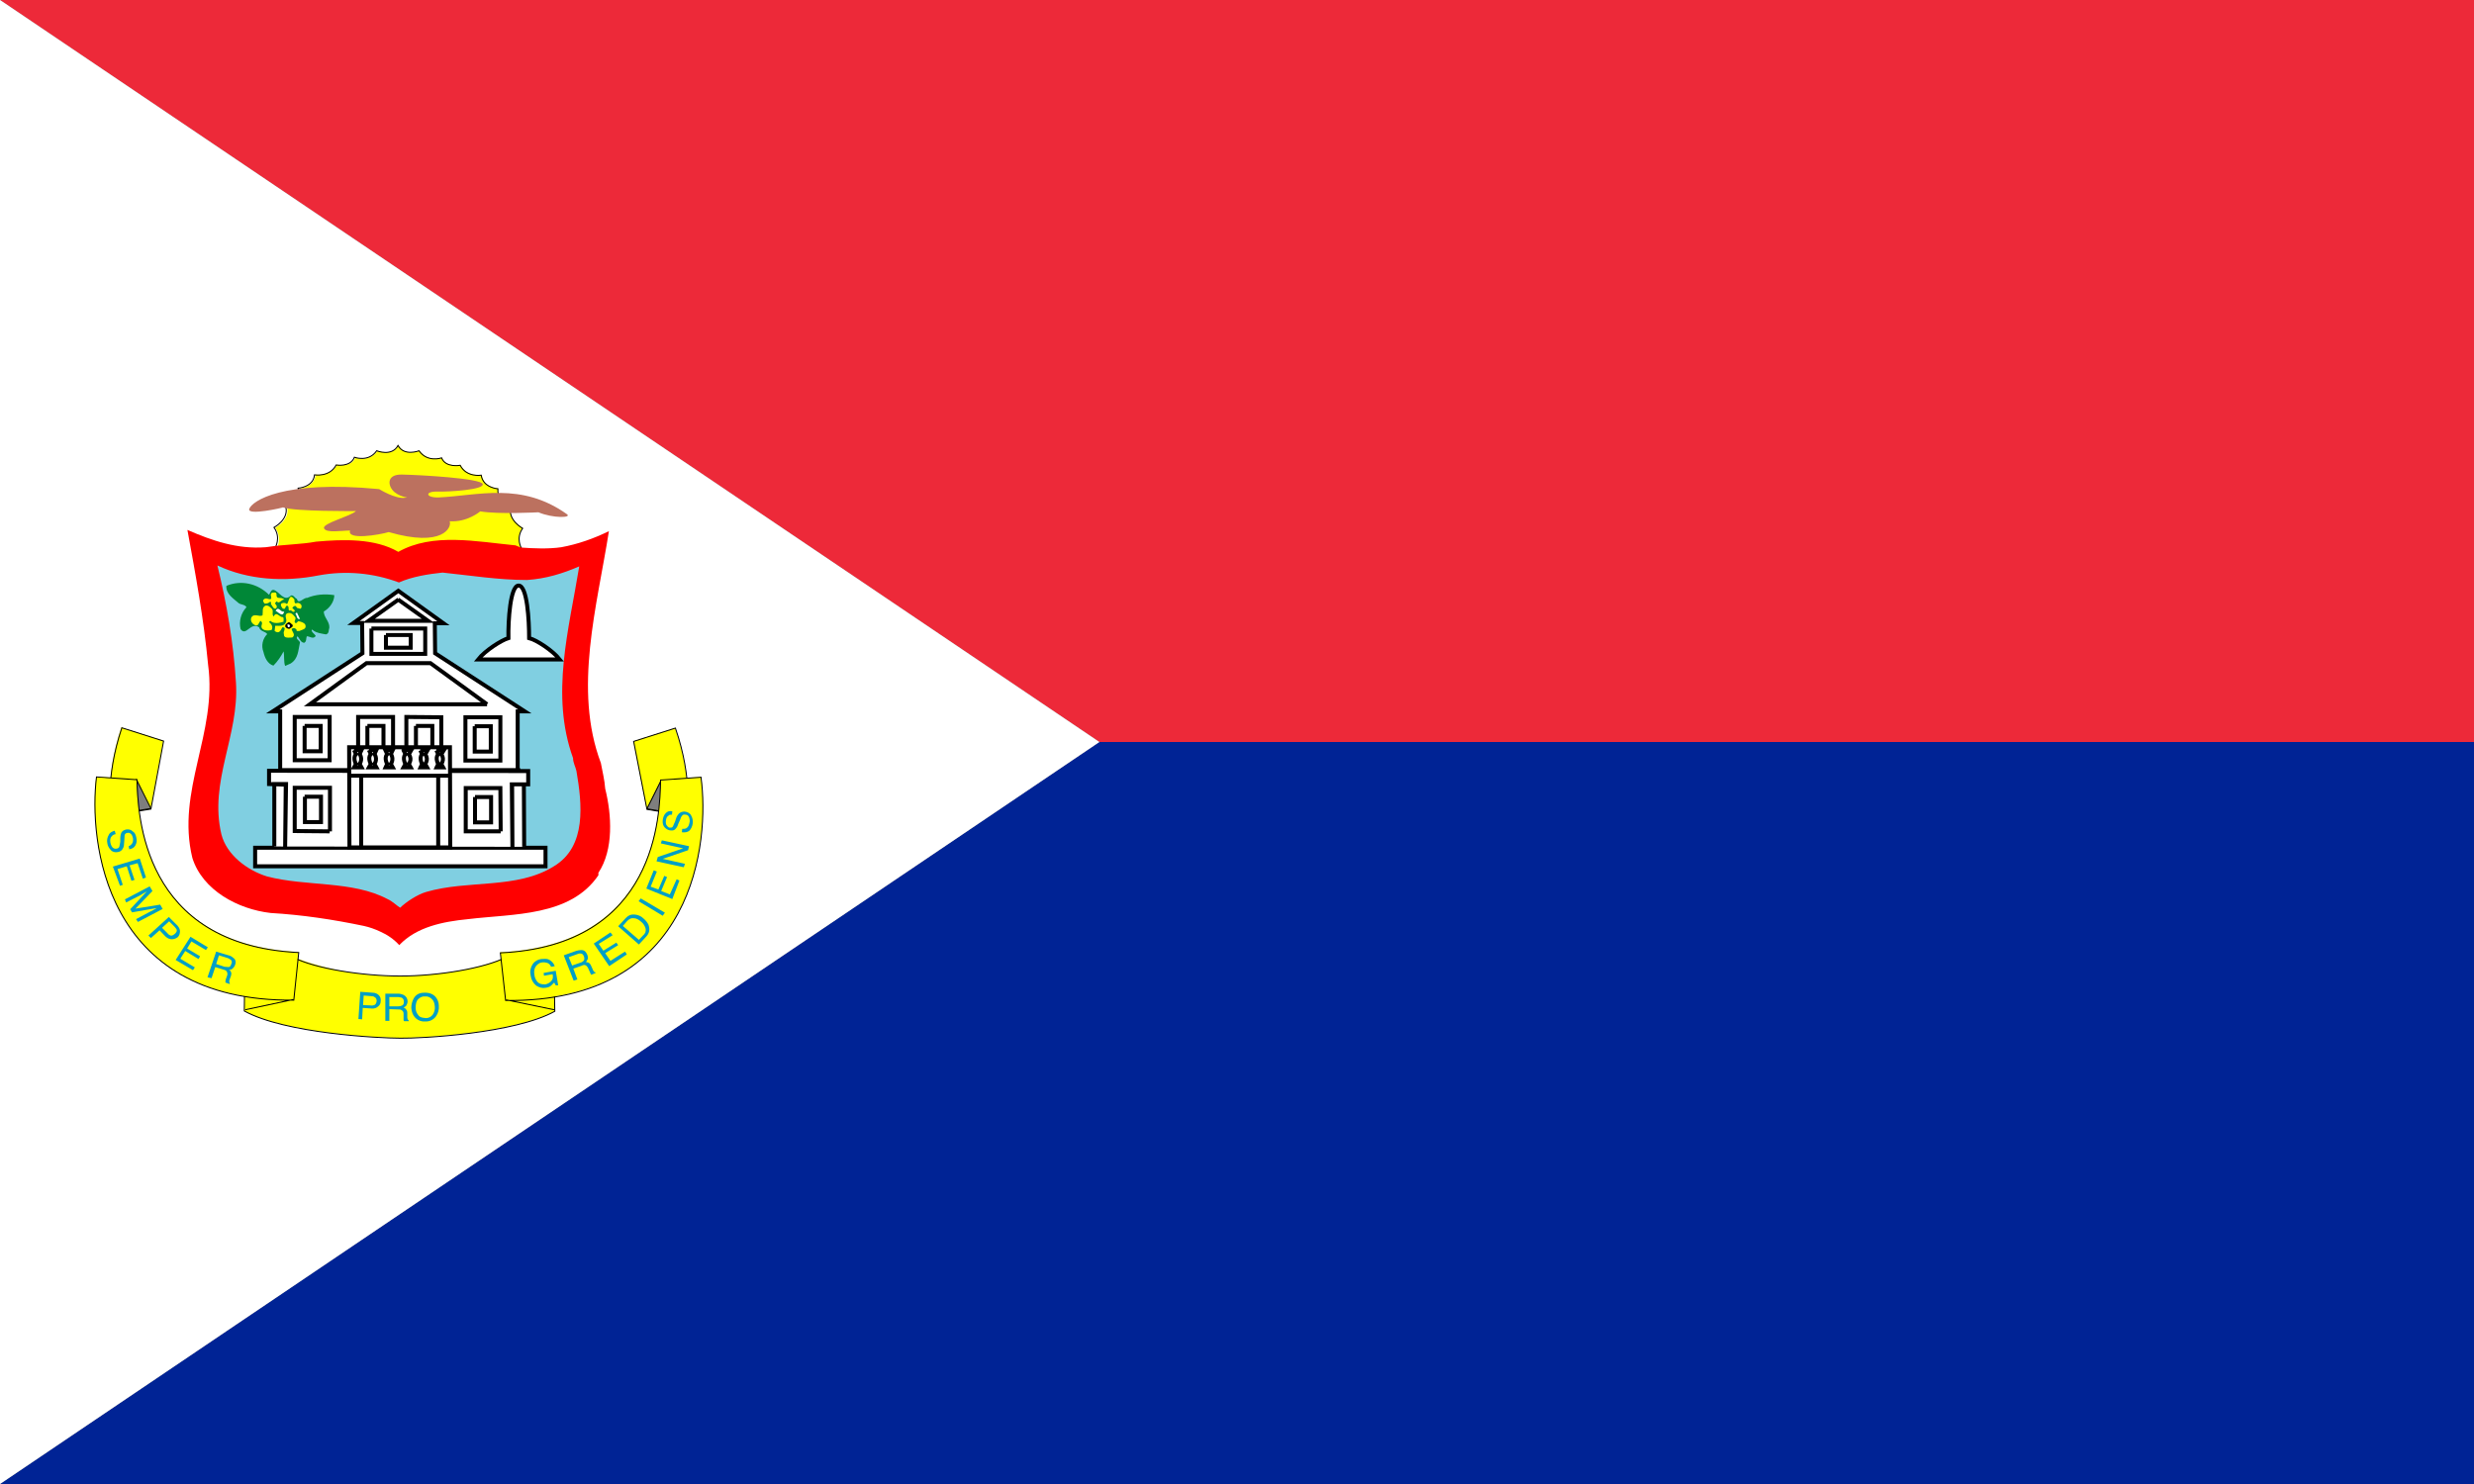 <?xml version="1.0" encoding="utf-8"?>
<!-- Generator: Adobe Illustrator 24.0.1, SVG Export Plug-In . SVG Version: 6.00 Build 0)  -->
<svg version="1.1" id="flag-icons-sx" xmlns="http://www.w3.org/2000/svg" xmlns:xlink="http://www.w3.org/1999/xlink" x="0px"
	 y="0px" viewBox="0 0 800 480" style="enable-background:new 0 0 800 480;" xml:space="preserve">
<rect x="0" y="0" width="800" height="480" fill="#808080" stroke="none"/>
<style type="text/css">
	.st0{fill-rule:evenodd;clip-rule:evenodd;fill:#ED2939;}
	.st1{fill-rule:evenodd;clip-rule:evenodd;fill:#002395;}
	.st2{fill-rule:evenodd;clip-rule:evenodd;fill:#FFFFFF;}
	.st3{fill:#FFFF00;}
	.st4{fill:none;stroke:#000000;stroke-width:0.322;stroke-miterlimit:4.299;}
	.st5{fill:#FF0000;}
	.st6{fill:#80CFE1;}
	.st7{fill:#FFFFFF;}
	.st8{fill:none;stroke:#000000;stroke-width:1.29;stroke-miterlimit:4.299;}
	.st9{fill:#7E7E7E;}
	.st10{fill:#009FC5;}
	.st11{fill:#BC715F;}
	.st12{fill:#008737;}
</style>
<path class="st0" d="M0,0h800v240H355.5L0,0z"/>
<path class="st1" d="M0,480h800V240H355.5L0,480z"/>
<path class="st2" d="M0,0l355.5,240L0,480V0z"/>
<g>
	<path class="st3" d="M168.5,181.1l0.1-3.8c0,0-2-3.2,0.4-6.6c0,0-5-2.6-3.8-6.7c0,0-4.5-1.1-4.2-6c0,0-4.7-0.3-5.2-4.4
		c0,0-4.8,0.8-6.9-3.2c0,0-4.7,0.9-6-2.3c0,0-4.6,1.5-7.2-2.3c0,0-4.9,2-6.8-1.7c-2,3.7-6.8,1.7-6.8,1.7c-2.6,3.8-7.2,2.2-7.2,2.2
		c-1.3,3.3-5.9,2.3-5.9,2.3c-2.2,4-6.9,3.2-6.9,3.2c-0.5,4.1-5.2,4.5-5.2,4.5c0.3,2.7-1.5,5.3-4.1,6c1.2,4-3.8,6.7-3.8,6.7
		c2.4,3.5,0.5,6.6,0.5,6.6l-0.1,3.5L168.5,181.1"/>
	<path class="st4" d="M168.6,181.1v-3.8c0,0-1.9-3.2,0.4-6.4c0,0-4.9-2.7-3.8-6.8c0,0-4.5-1.1-4.2-6c0,0-4.8-0.3-5.4-4.4
		c0,0-4.7,0.8-6.8-3.2c0,0-4.7,0.9-6-2.4c0,0-4.6,1.6-7.3-2.3c0,0-4.8,1.9-6.8-1.7c-2,3.7-6.9,1.7-6.9,1.7c-2.6,3.8-7.2,2.1-7.2,2.1
		c-1.3,3.3-5.9,2.5-5.9,2.5c-2.1,4-7,3.2-7,3.2c-0.4,4-5.3,4.3-5.3,4.3c0.4,2.7-1.3,5.3-4,6c1.1,4.1-3.8,6.7-3.8,6.7
		c2.4,3.4,0.3,6.7,0.3,6.7v3.4L168.6,181.1L168.6,181.1z"/>
	<path class="st5" d="M166.7,176.4c-12.5-1.2-26.8-4.2-37.9,2.1c-7.5-4.4-17.8-4.1-26.6-3.3c-4.8,0.9-10.4,0.9-15.5,1.7l-0.8,0.1
		c-9.1,0.7-17.3-2.1-25.3-5.6c2.6,14.2,5.3,28.8,6.7,43.7c3,22.1-10.4,40.6-5.1,62.4c3.3,10.5,14.8,16.6,25.3,17.8
		c10.2,0.6,20.2,2.1,30.2,4.2c1.8,0.4,3.5,1,5.2,1.8c2.3,1,4.5,2.5,6.2,4.4c5.6-5.9,14.1-7.6,22.2-8.4c14.8-1.8,33.1-0.8,42.2-14.2
		v-0.8c5-7.5,4.3-18.8,2.2-27.2c-0.2-2.9-0.9-5.5-1.4-8.3c-9-23.9-1.2-50.8,2.6-75c-4.9,2.4-10,4.2-15.4,5.2
		c-4.2,0.6-8.9,0.4-13.1,0.1L166.7,176.4"/>
	<path class="st6" d="M185.3,245.2c0,1.5,0.8,2.8,1.1,4.2c1.8,10.5,3.4,24.4-7.3,30.8c-12,7.5-27.6,4.3-41.3,8.3
		c-2.8,0.8-6.6,3.3-8.4,5.1c-1.3-0.8-2.5-2.1-4.1-2.8c-11.3-6-26.2-4-38.9-7.3c-6.5-2-13.1-7-14.8-13.6c-4.1-17.2,5.8-32,4.7-49.1
		c-0.8-13.1-3-25.6-6-37.9c10,4.7,21.6,5.4,32.8,3.2c8.7-1.6,17.6-0.8,25.9,2.3c4.3-1.9,9.4-2.7,14.1-3.2c8.7,0.9,18.2,2.4,27.3,2.4
		c6.1-0.4,11.6-2.1,16.9-4.4C184,203.5,177.9,224.7,185.3,245.2"/>
	<path class="st7" d="M167.3,249.2v-19.1h2.2l-29.1-18.8l-0.1-9.8h2.8l-14.6-10.3l-14.4,10.3h2.8v9.8l-29,18.8h2.3v19L167.3,249.2"
		/>
	<path class="st8" d="M167.4,249.2v-19.1h2.3l-29-18.8l-0.1-9.7h2.8l-14.6-10.5l-14.5,10.4h2.8l0.1,9.8l-29,18.8h2.4v19h77V249.2z"
		/>
	<path class="st7" d="M176.3,274.2v5.9H82.5v-6L176.3,274.2"/>
	<path class="st8" d="M176.4,274.3v5.9H82.5v-6h93.9V274.3z"/>
	<path class="st7" d="M88.7,273.8v-20.2h3.8L92.2,274l0.2-20.2l-5.4-0.1v-4.4l83.8,0.2v4.2h-5.1v20.4l-0.1-20.4h3.8l0.2,20.2"/>
	<path class="st8" d="M88.7,273.8v-20.2h3.8L92.2,274l0.2-20.2l-5.4-0.2v-4.3l83.8,0.1v4.3h-5.2l0.1,20.4l-0.2-20.4h3.9l0.1,20.2"/>
	<path class="st8" d="M106.7,268.9v-14.1H95.3v14l11.3,0.1"/>
	<path class="st8" d="M98.6,257.7v8.2h5.2v-8.2h-5.3 M161.9,268.9l-0.1-14h-11.2v14H161.9"/>
	<path class="st8" d="M153.6,257.8v8.2h5.2v-8.2H153.6 M161.8,246v-14h-11.3v14H161.8z"/>
	<path class="st8" d="M153.5,234.9v8.2h5.2v-8.2H153.5 M106.6,246v-14.1H95.3v14h11.3V246z"/>
	<path class="st8" d="M98.5,234.8v8.2h5.2v-8.2H98.5 M127.1,246v-14.1h-11.3v14h11.3"/>
	<path class="st8" d="M118.8,234.8v8.2h5.2v-8.2H118.8 M142.7,246v-14l-11.3-0.1v14L142.7,246"/>
	<path class="st8" d="M134.5,234.8v8.2h5.3v-8.2H134.5"/>
	<path class="st7" d="M145.5,241.7l0.2,32.4h-32.7l-0.1-32.4H145.5"/>
	<path class="st8" d="M145.5,241.7l0.1,32.4h-32.6l-0.1-32.4H145.5z M112.8,250.9h32.9 M116.8,274.2v-23 M141.7,274.2v-22.9
		 M157.5,227.8l-18.3-13.3h-20.7l-18.3,13.3H157.5 M120.1,203.3v8.2h17.4v-8.2H120.1"/>
	<path class="st8" d="M124.8,205.4v4.1h8v-4.1H124.8 M128.7,193.9l9.7,6.9h-19.2l9.7-6.9"/>
	<path class="st7" d="M167.7,189.4c2.7,0,3.4,11.2,3.4,16.9c2.4,0.8,7.6,4,9.9,6.9h-26.4c2.2-2.9,7.4-6.2,9.7-6.8
		C164.3,200.7,164.9,189.3,167.7,189.4"/>
	<path class="st8" d="M167.7,189.4c2.8,0,3.4,11.3,3.4,17c2.4,0.6,7.6,4,9.9,6.9h-26.4c2.3-2.9,7.5-6.2,9.8-6.9
		C164.3,200.7,165,189.4,167.7,189.4 M114.5,242.6h2.4l-0.6,1.3c0,0,1.1,1.5,0,3.2l0.6,1.1h-2.4l0.6-1.1c0,0-1.1-1.9,0-3.2
		L114.5,242.6 M119.3,242.6h2.4l-0.6,1.3c0,0,1.1,1.5,0,3.2l0.6,1.1h-2.4l0.6-1.1c0,0-1.1-1.9,0-3.2L119.3,242.6 M124.7,242.6h2.3
		l-0.6,1.3c0,0,1.1,1.5,0,3.2l0.6,1.1h-2.3l0.5-1.1c0,0-1.1-1.9,0-3.2l-0.6-1.3H124.7z M130.6,242.6h2.4l-0.8,1.4c0,0,1.2,1.4,0,3.1
		l0.6,1.1h-2.3l0.6-1.1c0,0-1.1-1.9,0-3.2l-0.6-1.2V242.6z M135.9,242.6h2.4l-0.8,1.4c0,0,1.2,1.4,0,3.1l0.6,1.1H136l0.5-1.1
		c0,0-1.1-1.9,0-3.2l-0.6-1.2 M141.1,242.7h2.4l-0.8,1.3c0,0,1.2,1.4,0,3.1l0.6,1.1h-2.1l0.5-1.1c0,0-1.1-1.9,0-3.2L141.1,242.7"/>
	<path class="st3" d="M129.3,315.7c12.2,0,27.2-2.5,34.2-6.1l15.5-1.4l0.4,18.8c-13.1,7.2-43.3,8.8-50,8.7c-6.7,0-37.2-1.5-50.4-8.7
		l0.2-18.9l15.5,1.4C105.7,313.8,117.5,315.9,129.3,315.7"/>
	<path class="st4" d="M129.4,315.7c12.3,0,27.2-2.5,34.3-6.1l15.4-1.3l0.3,18.8c-13,7.2-43.3,8.8-49.9,8.7c-6.7,0-37.3-1.5-50.5-8.8
		l0.2-18.8l15.5,1.4C101.8,313.3,117.3,315.7,129.4,315.7"/>
	<path class="st3" d="M39.2,235.3l13.6,4.3l-4.1,22l-12.8,2.1C35.9,263.7,33.7,252.1,39.2,235.3"/>
	<path class="st4" d="M39.4,235.4l13.5,4.3l-4.1,22l-12.9,2C35.9,263.7,33.8,252.1,39.4,235.4L39.4,235.4z"/>
	<path class="st9" d="M48.7,261.5l-12.8,2.2l8.2-11.6L48.7,261.5"/>
	<path class="st4" d="M48.8,261.5l-12.9,2.1l8.2-11.5L48.8,261.5"/>
	<path class="st3" d="M31.1,251.2l13.1,0.9c0.3,11.1,1.7,53.4,52.3,55.8l-1.6,15.5C33.3,324,28.7,271.4,31.1,251.2"/>
	<path class="st4" d="M31.2,251.3l13.1,0.9c0.3,11.2,1.6,53.5,52.3,55.9L95,323.5C33.3,324.1,28.7,271.5,31.2,251.3L31.2,251.3z
		 M79.3,326.6l15.5-3.3"/>
	<path class="st3" d="M218.3,235.5l-13.5,4.3l4.3,21.9l12.9,2.1C222.1,263.8,224.1,252.3,218.3,235.5"/>
	<path class="st4" d="M218.4,235.5l-13.5,4.3l4.3,22l12.9,2.1C222.1,263.9,224.2,252.3,218.4,235.5z"/>
	<path class="st9" d="M209.1,261.6l12.8,2.3l-8.2-11.6L209.1,261.6"/>
	<path class="st4" d="M209.2,261.6l12.9,2.3l-8.3-11.5L209.2,261.6"/>
	<path class="st3" d="M226.7,251.3l-13.1,0.9c-0.2,11.1-1.2,53.4-51.8,55.8l1.9,15.4C225.2,324.2,229.4,271.5,226.7,251.3"/>
	<path class="st4" d="M226.7,251.4l-13.1,0.9c-0.2,11.2-1.1,53.6-51.8,55.9l1.7,15.4c61.7,0.8,65.9-51.9,63.2-72L226.7,251.4z
		 M179.2,326.6l-15.5-3.2"/>
	<path class="st10" d="M121.2,325c-0.4,0.2-0.9,0.3-1.4,0.2l-2.4-0.1l0.2-3.1l2.4,0.2c0.5,0,0.9,0.1,1.1,0.3
		c0.5,0.2,0.7,0.7,0.7,1.3C121.7,324.4,121.5,324.8,121.2,325 M117.1,329.7l0.2-3.7l2.8,0.2c0.9,0.1,1.7-0.2,2.2-0.7
		c0.5-0.4,0.8-0.9,0.8-1.7c0.1-0.7-0.1-1.4-0.6-1.9c-0.5-0.5-1.2-0.8-1.9-0.8l-4.1-0.3l-0.6,8.8L117.1,329.7 M125.9,322.5h3l1,0.2
		c0.5,0.3,0.7,0.7,0.7,1.3c0,0.6-0.1,0.9-0.5,1.2c-0.4,0.2-0.9,0.3-1.3,0.3h-2.9L125.9,322.5 M125.9,330.2v-3.8l2.8,0.1
		c0.5,0,0.9,0,1.1,0.2c0.4,0.2,0.7,0.6,0.7,1.1v2.2l0.2,0.3h1.5v-0.2c-0.2-0.1-0.3-0.3-0.4-0.5c-0.1-0.2-0.1-0.5-0.1-0.8v-1.2
		c0-0.6-0.2-0.9-0.4-1.1c-0.2-0.3-0.4-0.5-0.8-0.6c0.4-0.2,0.8-0.5,0.9-0.7c0.2-0.4,0.4-0.8,0.4-1.3c0-0.9-0.5-1.7-1.3-2.1
		c-0.5-0.2-1.1-0.4-1.7-0.4h-4.2v8.8L125.9,330.2 M135.3,328.4c-0.6-0.7-0.9-1.5-0.9-2.4c0-1.2,0.2-2.2,0.8-2.8
		c0.6-0.6,1.4-1,2.2-0.9c0.8-0.1,1.6,0.2,2.2,0.8c0.7,0.6,0.9,1.4,1,2.4c0.1,0.9-0.1,1.8-0.6,2.6c-0.5,0.7-1.2,1.2-2.3,1.2
		C136.6,329.2,135.8,329.1,135.3,328.4 M133.8,322.9c-0.5,0.9-0.8,2-0.8,3.1c0.1,1.3,0.5,2.4,1.3,3.2c0.9,0.9,2.1,1.3,3.4,1.2
		c1.3,0,2.5-0.6,3.3-1.7c0.7-1,1-2.2,0.9-3.4c0-1.1-0.4-2.1-1.1-2.9c-0.8-0.9-2.1-1.4-3.7-1.3C135.6,321.1,134.5,321.7,133.8,322.9
		 M175,310.2c0.9-0.1,1.7-0.1,2.3,0.1c0.9,0.4,1.6,1,2.1,2.2l-1.2,0.2c-0.2-0.5-0.6-1-1.1-1.2c-0.6-0.2-1.2-0.3-1.9-0.2
		c-0.8,0.1-1.4,0.6-1.9,1.2c-0.5,0.7-0.7,1.6-0.5,2.8c0.1,0.9,0.5,1.8,1.1,2.4c0.6,0.6,1.4,0.7,2.4,0.7c0.7-0.1,1.4-0.5,1.9-1
		c0.6-0.6,0.7-1.3,0.5-2.3l-2.8,0.5l-0.1-0.9l3.9-0.7l0.8,4.7h-0.8l-0.5-0.9l-0.9,0.9c-0.5,0.5-1.1,0.7-1.9,0.8
		c-1,0.2-2.1-0.1-3-0.7c-1-0.8-1.6-1.9-1.8-3.2c-0.3-1.3-0.1-2.6,0.7-3.8C172.9,310.9,174,310.3,175,310.2 M183.9,309.6l2.8-1
		c0.4-0.2,0.8-0.2,1-0.2c0.6,0,0.9,0.4,1.1,0.9s0.2,1,0,1.4c-0.3,0.3-0.7,0.6-1.2,0.7l-2.6,0.9L183.9,309.6 M186.7,316.8l-1.3-3.5
		l2.6-0.9c0.3-0.2,0.7-0.3,1-0.3c0.5,0.1,0.8,0.4,1.1,0.9l0.6,1.3l0.3,0.7l0.2,0.3l1.4-0.6v-0.2c-0.3,0-0.5-0.1-0.6-0.4
		c-0.2-0.1-0.3-0.4-0.4-0.7l-0.5-1.1c-0.2-0.5-0.5-0.7-0.7-0.9c-0.3-0.1-0.6-0.2-0.9-0.2l0.6-1.1c0-0.4,0-0.8-0.2-1.3
		c-0.4-0.9-0.9-1.5-1.9-1.5c-0.6,0-1.2,0.1-1.8,0.3l-3.9,1.4l3.2,8.2L186.7,316.8 M197,312.5l-5-7.3l5.4-3.6l0.7,0.9l-4.5,2.8
		l1.5,2.2l4.2-2.6l0.6,0.8l-4.2,2.6l1.7,2.5l4.7-3l0.6,0.9L197,312.5 M201.4,299.5l1.4-1.6c0.8-0.8,1.4-1,2.2-0.9
		c0.8,0,1.6,0.5,2.4,1.2c0.6,0.5,1,1.1,1.3,1.9c0.2,0.6,0.1,1,0,1.5c-0.2,0.3-0.4,0.7-0.7,0.9l-1.4,1.5L201.4,299.5 M209,302.9
		c1-1.1,1.2-2.2,0.7-3.8c-0.4-0.8-0.9-1.4-1.6-2c-0.8-0.8-1.8-1.2-2.9-1.3c-1.1-0.1-2.1,0.3-2.9,1.2l-2.4,2.6l6.7,5.9L209,302.9
		 M214.3,296.2l-7.8-4.7l0.7-0.9l7.8,4.6L214.3,296.2 M217.4,290.8l-8.4-3.4l2.4-5.9l1,0.4l-2,4.9l2.5,0.9l1.9-4.4l0.9,0.4l-1.9,4.5
		l2.8,1.1l2.2-4.9l0.9,0.4L217.4,290.8 M221.1,280.5l-8.8-1.9l0.4-1.4l8.2-2.8l-7.2-1.6l0.3-1l8.8,1.9l-0.3,1.3l-8.2,2.8l7.2,1.6
		L221.1,280.5 M220.5,269.2l0.1-1.1c0.6,0,0.9,0,1.3-0.2c0.7-0.4,0.9-1,1.1-2c0.1-0.4,0-0.9-0.1-1.3c-0.2-0.7-0.6-1.1-1.2-1.1
		c-0.6-0.1-0.9,0-1.1,0.3c-0.3,0.3-0.5,0.8-0.7,1.4l-0.5,1.1c-0.2,0.7-0.5,1.3-0.8,1.6c-0.4,0.6-0.9,0.8-1.7,0.7
		c-0.7,0-1.4-0.4-1.9-0.9c-0.6-0.6-0.8-1.4-0.7-2.4c0.1-0.9,0.4-1.7,0.9-2.2c0.5-0.6,1.2-0.9,2.2-0.7l-0.1,1.1c-0.5,0-0.9,0-1.1,0.3
		c-0.6,0.3-0.8,0.9-0.9,1.8c0,0.7,0,1.1,0.4,1.5c0.3,0.4,0.6,0.6,0.9,0.6c0.5,0,0.8,0,1-0.4l0.7-1.6l0.4-1.2
		c0.2-0.6,0.5-0.9,0.8-1.3c0.5-0.5,1.1-0.7,1.9-0.7c1,0.1,1.8,0.6,2.1,1.3c0.4,0.7,0.6,1.5,0.5,2.5c-0.1,0.9-0.5,1.8-1.1,2.4
		C222.3,269.2,221.5,269.3,220.5,269.2 M37.1,268.7l0.3,1.1c-0.6,0.1-0.9,0.3-1.2,0.6c-0.5,0.5-0.7,1.2-0.5,2.2
		c0.1,0.4,0.2,0.8,0.4,1.1c0.4,0.7,0.9,0.9,1.6,0.8c0.5-0.1,0.8-0.3,0.9-0.7l0.3-1.5v-1.2c0-0.8,0.2-1.4,0.3-1.7
		c0.3-0.6,0.8-0.9,1.6-1.1c0.8-0.1,1.5,0,2.1,0.6c0.7,0.4,1,1.1,1.2,2.1c0.2,0.8,0.1,1.7-0.3,2.4c-0.4,0.7-0.9,1.1-2,1.3l-0.2-1
		c0.3-0.1,0.7-0.3,0.9-0.6c0.5-0.5,0.6-1.1,0.5-2c-0.2-0.8-0.4-1.2-0.7-1.4c-0.3-0.3-0.7-0.4-1.1-0.3c-0.4,0-0.8,0.3-0.9,0.7
		l-0.1,1.7l-0.1,1.2c0,0.5-0.1,1-0.4,1.5c-0.3,0.6-0.9,1-1.6,1.1c-0.9,0.2-1.9-0.1-2.3-0.7c-0.6-0.6-1-1.4-1.1-2.2
		c-0.2-0.9,0-1.9,0.5-2.7C35.5,269.3,36.3,268.9,37.1,268.7 M36.5,280.3l8.7-2.6l2,6.1l-1,0.4l-1.7-5l-2.6,0.7l1.6,4.7l-1,0.3
		l-1.5-4.7l-3,0.9l1.7,5.1l-0.9,0.3L36.5,280.3 M40.4,290.9l8-4.2l0.9,1.5l-5.5,5.7l8-1.3l0.8,1.4l-8,4.2l-0.6-0.9l4.7-2.5l0.8-0.4
		l1.2-0.7l-8,1.4l-0.6-1l5.4-5.8l-0.3,0.2l-0.9,0.5c-0.3,0.2-0.6,0.3-0.8,0.5l-4.7,2.4L40.4,290.9 M55.2,302.6
		c-0.4-0.1-0.8-0.4-1.1-0.8l-1.7-1.7l2.3-2.1l1.7,1.7c0.3,0.3,0.5,0.6,0.7,0.9c0.2,0.5,0,0.9-0.5,1.4
		C56,302.5,55.6,302.7,55.2,302.6 M48.8,303.4l2.8-2.5l1.9,2c0.8,0.7,1.4,0.9,2.1,0.9c0.7,0,1.4-0.3,1.9-0.7
		c0.5-0.5,0.7-1.2,0.7-1.9c0-0.6-0.3-1.2-0.8-1.8l-2.8-2.8l-6.6,6L48.8,303.4 M56.8,310.5l4.8-7.5l5.6,3.4l-0.6,0.9l-4.7-2.8
		l-1.4,2.3l4.2,2.5l-0.5,0.9l-4.3-2.6l-1.6,2.5l4.7,2.8l-0.6,0.9L56.8,310.5 M70.8,309l2.9,0.9l0.9,0.5c0.4,0.4,0.5,0.8,0.2,1.4
		c-0.2,0.6-0.4,0.9-0.8,1l-1.4-0.1l-2.7-0.9L70.8,309 M68.4,316.4l1.2-3.6l2.6,0.8c0.5,0.1,0.9,0.3,1,0.5c0.3,0.3,0.4,0.8,0.3,1.3
		l-0.5,1.4l-0.1,0.7v0.3l1.4,0.5v-0.2l-0.2-0.7l0.2-0.7l0.4-1.1c0.1-0.6,0.2-0.9,0-1.1c0-0.3-0.3-0.6-0.6-0.8c0.5,0,0.9-0.2,1.2-0.5
		c0.3-0.3,0.6-0.7,0.7-1.1c0.4-0.9,0.2-1.8-0.6-2.3c-0.4-0.4-1-0.7-1.5-0.8l-4-1.2l-2.8,8.3L68.4,316.4"/>
	<path class="st11" d="M80.6,164.6c0.9-2.5,10.6-9.4,42-6.4c0,0,5.3,3.3,8.4,2.8c1.9-0.2-0.9,0.2-3.4-1.8c-2.3-1.9-2.8-5.9,2.5-5.7
		c5.4,0.1,25.6,1.2,26,3.1c0.4,1.8-10.7,2.5-14.7,2.4c-4.1-0.1-3.8,2,0.4,1.9c12.8-0.6,26.8-5.1,41.5,5.4c1.8,1.2-4.4,1.4-9.2-0.6
		c0,0-13.1,0.7-18.8-0.3c0,0-4.2,3.6-9.9,3.2c0.8,1.9-2.1,8.6-19.7,3.5c-3,0.9-13.6,2.7-12.5-0.5c-2.8,0-7.7,0.9-8.4-0.7
		c-0.8-1.6,8.6-3.9,10.3-5.6c0,0-19.9,0.2-23.6-1.2C91.6,164.2,79.8,166.9,80.6,164.6"/>
	<path class="st12" d="M87,192.4c0.4-0.6,0.6-1.7,1.5-1.6c1.9,0.5,3.3,4.1,5.6,1.8c0.9-0.2,1.2,0.9,1.9,1.1c0.5,2,2.2-0.5,3.3-0.3
		c2.6-1.1,5.7-1.4,8.8-0.9c0,2.1-1.5,4.2-3.4,5.3c0,1.9,1.9,3.2,1.8,5.2c-0.3,0.8,0,1.9-1.1,2.2c-1.5-0.3-2.8-0.4-4-1.2
		c-0.2-0.1-0.3-0.4-0.6-0.3c-0.2,0.7,0.9,1.3,1.3,2c-0.8,1.2-1.9,0.1-2.9,0.1c-0.3,0.8,0,1.6-0.8,2.1c-1.2,0-1.5-1.4-2.2-2.1
		c-0.8,0.8,0.6,1.3,0.8,2c-0.6,2.6-0.5,5.2-3,6.8l-1.8,0.8c-0.5-1.3-0.2-3.3-0.5-4.7c-0.9,1.7-1.9,3.2-3.3,4.6
		c-1.9-0.6-2.8-2.6-3.2-4.4c-0.8-2-0.3-4.3,1.2-5.8c-0.5-0.9-2.3-0.8-2.6-2.2c-2.8-1.9-4.2,3.1-6,0.6c-0.6-2.5,0.1-5.2,1.9-7.1
		c-0.5-0.9-1.8-0.8-2.5-1.3c-1.7-1.5-4.2-3-4-5.6C77.9,187.5,83.3,188.7,87,192.4"/>
	<path class="st3" d="M89.4,192.1c-0.1,2.2,1.4,0.6,2.6,1.9c-0.9-0.4-1.6,1.6-2.5,0.5l-0.6,0.6c0.4,0.8,0.9,0.8,0.4,1.7
		c-0.9,0.4-1.2-0.9-1.7-1.4c0-0.2,0.2-0.6-0.2-0.8c-0.6,0.5-1.1,0.7-1.9,0.6c-0.2-0.4-0.7-0.9-0.2-1.3c0.8-0.9,1.9,0.4,2.4-0.3
		c0.1-0.7-0.5-1.4,0.3-1.9C88.6,191.7,89.2,191.4,89.4,192.1 M95.2,193.9c0.1,0.4-0.2,0.9,0.4,1.3c0.8-0.4,1.5-0.1,1.9,0.6
		c0,0.4,0.1,0.9-0.4,1.1l-1.1-0.3c0.1-0.2-0.3-0.3-0.4-0.6c-0.5-0.1-0.8,0.3-1.1,0.6c0.3,0.4,0.9,0.7,0.8,1.1
		c-0.7,0.7-0.9-0.6-1.7-0.2c-0.6-0.2,0.1-1.2-0.7-1.6c-0.9,0-0.3,1.5-1.5,0.9c-0.4-0.5-0.8-1.1-0.4-1.6c0.6-0.3,1.3-0.3,1.8,0.2
		C93.5,194.6,93.5,191.6,95.2,193.9 M88,197c0.5,0.8-0.2,1.7,0.5,2.4c0.9-1.9,1.9,0.4,3,0.2c0.4,0.5,0.1,1,0.2,1.5
		c-1.4,0.4-3.1,0.8-4.3-0.3l-0.4,0.4c0.8,0.7,1.4,1.5,0.8,2.6c-1,0.2-2.7,0.3-3.2-0.8c-0.3-0.9,0.7-1.5-0.4-2.2
		c-0.7,0.9-0.7,2.1-2.1,1.2c-0.8-0.5-1.2-1.5-0.8-2.3c0.9-1.5,2.6,0,3.6-0.7c0.2-1.3-0.3-2.4,0.9-3.1C86.9,195.7,87.3,196.4,88,197"
		/>
	<path class="st7" d="M91.9,197.8c-0.5,2.2-2.1-0.1-2.8-0.2C90.1,195.8,90.7,198.2,91.9,197.8 M97,200.2c-1.1,0.3-0.9-1.1-1.5-1.7
		l0.5-0.4C96.3,198.6,96.6,199.5,97,200.2"/>
	<path class="st3" d="M95.5,199.7c0.3,0.8-0.8,1.4,0.2,1.9l0.8-0.7c0.8,0.2,1.7,0.4,2.2,1.1c0.6,1.6-1,1.6-1.9,2.1h-0.9
		c0.2-0.6-0.5-0.8-0.6-0.9c-0.4-0.1-0.8,0-1,0.3c0.2,0.9,1.4,1.9,0.2,2.7c-1.1,0-2.8,0.4-2.7-1.1c-0.4-0.9,1.1-2.2-0.5-2.2
		c-0.6,1.2-1.1,2.2-2.5,1.2l0.2-1.7c1.3,0,2.9,0.3,3.5-1.2c0.4-1-0.7-2.1,0.3-2.8C94.1,197.9,94.8,198.8,95.5,199.7"/>
	<path d="M94.6,202.1c0.3,0.8-0.6,0.9-1,1.3c-0.6,0-0.9-0.2-1.3-0.6c-0.3-0.9,0.5-1.1,0.9-1.5C93.8,201.1,94.1,201.8,94.6,202.1"/>
	<path class="st7" d="M93.7,202.7c-0.1,0.2-0.4,0.1-0.6,0.2l-0.2-0.9C93.4,201.9,93.9,202,93.7,202.7"/>
</g>
</svg>
